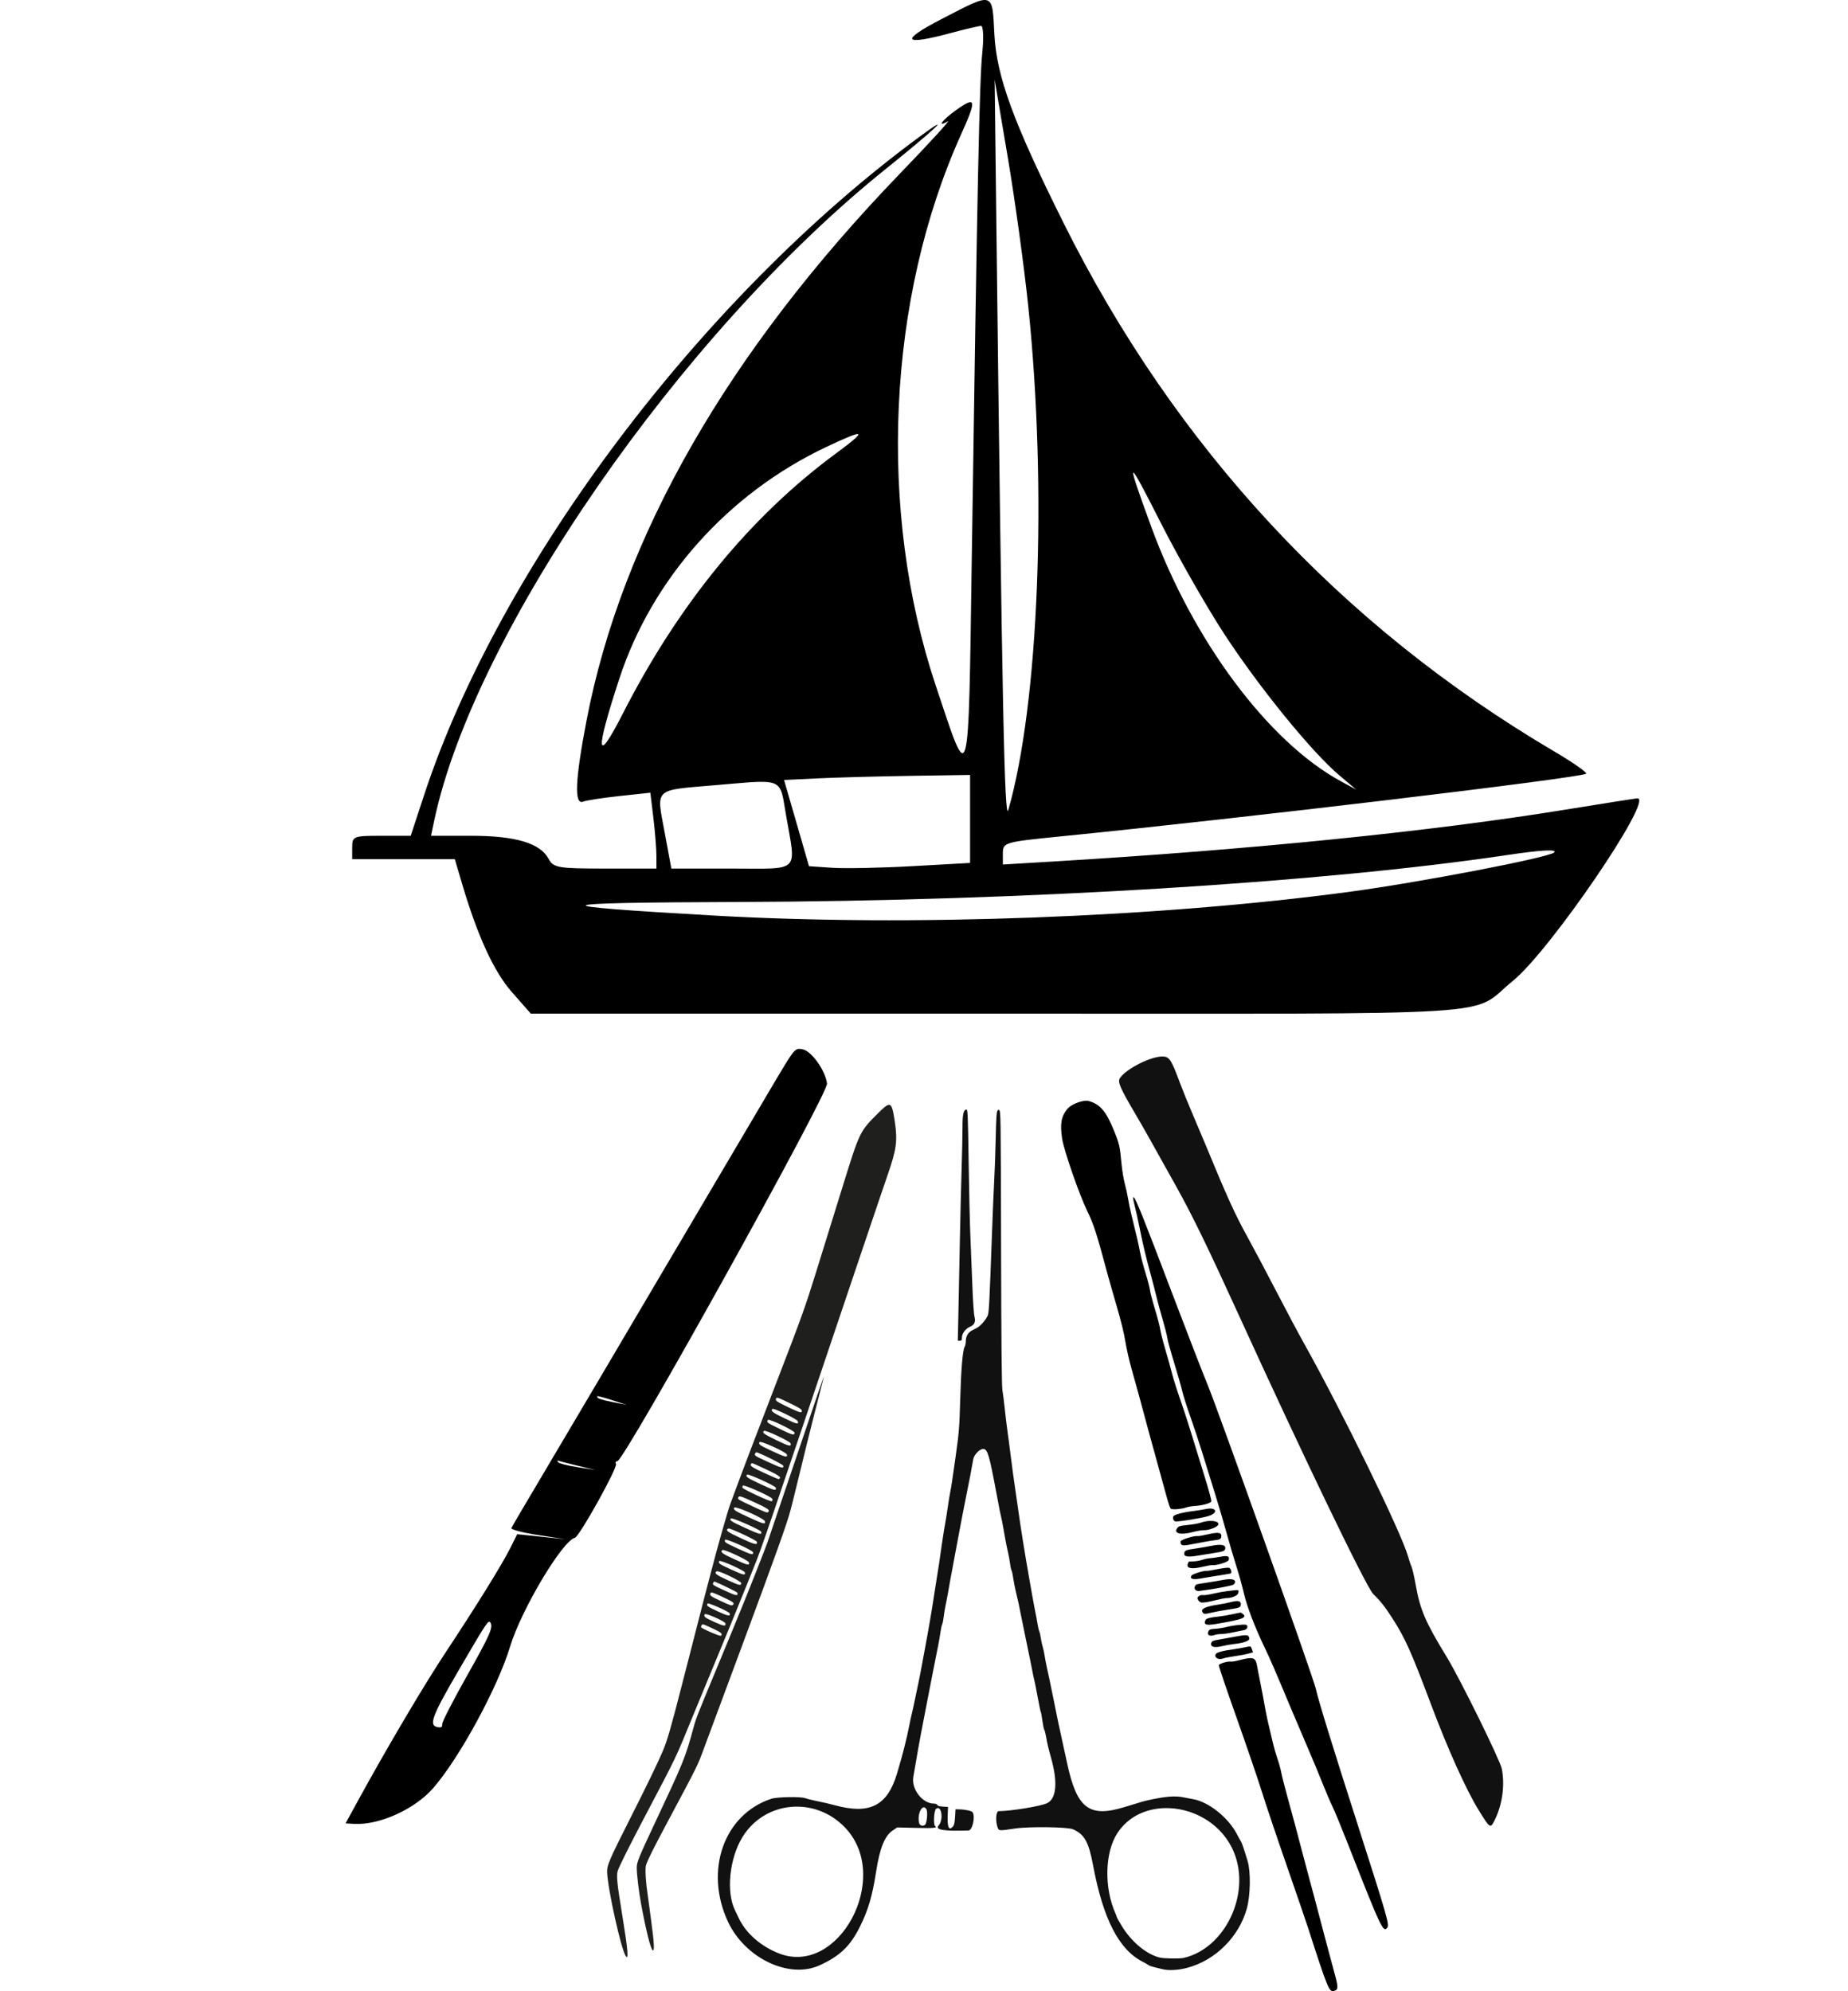 <?xml version="1.0" encoding="UTF-8" standalone="no"?>
<!-- Created with Inkscape (http://www.inkscape.org/) -->

<svg
   width="148.165mm"
   height="159.619mm"
   viewBox="0 0 148.165 159.619"
   version="1.1"
   id="svg1"
   xml:space="preserve"
   xmlns="http://www.w3.org/2000/svg"
   xmlns:svg="http://www.w3.org/2000/svg"><defs
     id="defs1"><rect
       x="-108.844"
       y="2.054"
       width="88.308"
       height="605.831"
       id="rect8" /></defs><path
     d="m 87.104,88.239 c -0.465,-0.004 -1.244,0.311 -1.519,0.644 -0.504,0.611 -0.607,1.181 -0.429,2.385 0.138,0.936 1.361,4.465 2.014,5.81 0.526,1.085 0.744,1.759 1.617,5.015 0.127,0.472 0.465,1.657 0.751,2.633 0.345,1.177 0.578,2.128 0.689,2.819 0.093,0.574 0.317,1.56 0.498,2.192 0.181,0.632 0.447,1.586 0.591,2.119 0.831,3.089 1.012,3.758 1.297,4.768 0.172,0.613 0.506,1.829 0.742,2.702 0.341,1.264 0.452,1.597 0.545,1.631 0.192,0.07 0.851,0.011 1.176,-0.106 0.167,-0.06 0.48,-0.117 0.697,-0.128 0.615,-0.031 1.292,-0.217 1.345,-0.37 0.026,-0.077 -0.205,-0.924 -0.587,-2.15 -0.347,-1.112 -0.817,-2.637 -1.044,-3.387 -0.228,-0.75 -0.621,-1.952 -0.874,-2.671 -0.253,-0.719 -0.536,-1.611 -0.628,-1.982 -0.093,-0.372 -0.337,-1.249 -0.543,-1.95 -0.206,-0.7 -0.395,-1.442 -0.42,-1.648 -0.025,-0.206 -0.216,-0.939 -0.425,-1.628 -0.209,-0.69 -0.389,-1.379 -0.4,-1.533 -0.011,-0.153 -0.164,-0.742 -0.341,-1.309 -0.176,-0.567 -0.379,-1.34 -0.45,-1.719 -0.123,-0.651 -0.245,-1.179 -0.681,-2.945 -0.102,-0.413 -0.227,-1.013 -0.278,-1.332 -0.051,-0.319 -0.17,-0.865 -0.265,-1.213 -0.094,-0.348 -0.21,-1.042 -0.258,-1.543 -0.14,-1.475 -0.174,-1.631 -0.601,-2.688 -0.635,-1.573 -1.114,-2.135 -2.04,-2.396 -0.051,-0.014 -0.111,-0.022 -0.178,-0.022 z m 3.782,7.729 c -0.02,-0.001 -0.029,0.032 -0.03,0.092 -0.002,0.078 0.057,0.368 0.131,0.645 0.074,0.277 0.249,1.069 0.389,1.761 0.291,1.432 0.505,2.329 0.9,3.766 0.152,0.553 0.347,1.31 0.435,1.684 0.087,0.374 0.312,1.203 0.5,1.842 0.188,0.639 0.36,1.313 0.381,1.499 0.022,0.185 0.268,1.082 0.548,1.993 0.28,0.912 0.571,1.929 0.646,2.26 0.076,0.332 0.363,1.24 0.639,2.019 0.276,0.779 0.692,2.029 0.923,2.778 0.232,0.749 0.696,2.239 1.03,3.311 0.334,1.072 0.771,2.552 0.971,3.29 0.2,0.738 0.542,1.903 0.761,2.59 0.219,0.686 0.494,1.672 0.613,2.192 0.245,1.075 0.875,2.727 1.658,4.352 0.448,0.928 0.84,1.836 2.159,4.991 0.319,0.763 0.897,2.119 1.284,3.014 0.387,0.895 0.928,2.192 1.201,2.881 0.273,0.689 0.634,1.535 0.803,1.879 0.169,0.344 0.731,1.707 1.25,3.027 2.66,6.773 2.817,7.11 3.145,6.694 0.185,-0.235 0.018,-0.818 -2.387,-8.315 -2.044,-6.37 -3.156,-9.979 -3.335,-10.825 -0.183,-0.863 -7.795,-22.245 -8.687,-24.4 -0.365,-0.881 -1.617,-4.112 -2.783,-7.179 -2.328,-6.125 -3.004,-7.832 -3.144,-7.841 z m 6.083,24.962 c -0.084,0.004 -0.179,0.017 -0.285,0.039 -0.216,0.046 -0.675,0.12 -1.019,0.162 -0.866,0.108 -1.524,0.284 -1.591,0.427 -0.071,0.151 0.003,0.348 0.149,0.397 0.171,0.058 2.134,-0.256 2.677,-0.428 0.712,-0.226 0.658,-0.624 0.069,-0.598 z m 0.014,0.992 c -0.225,0.01 -0.484,0.056 -0.748,0.149 -0.153,0.054 -0.562,0.128 -0.91,0.164 -0.75,0.077 -0.828,0.1 -0.954,0.287 v 5.2e-4 c -0.279,0.413 0.307,0.547 1.268,0.29 0.341,-0.091 0.752,-0.158 0.914,-0.15 0.181,0.009 0.461,-0.055 0.733,-0.167 0.736,-0.305 0.372,-0.603 -0.302,-0.574 z m 0.733,0.967 c -0.166,-0.03 -0.439,0.005 -0.841,0.1 -0.388,0.092 -0.769,0.158 -0.847,0.147 -0.301,-0.042 -1.373,0.294 -1.376,0.432 -0.007,0.322 0.124,0.369 0.713,0.257 1.183,-0.226 1.656,-0.31 1.981,-0.349 0.474,-0.057 0.541,-0.092 0.572,-0.299 0.024,-0.163 -0.035,-0.257 -0.201,-0.287 z m -0.067,0.953 c -0.145,0.01 -0.316,0.034 -0.512,0.073 -0.373,0.074 -0.947,0.173 -1.274,0.22 -0.769,0.109 -0.881,0.153 -0.912,0.36 -0.044,0.295 0.243,0.349 1.096,0.207 0.424,-0.071 0.963,-0.158 1.197,-0.194 0.834,-0.128 0.953,-0.171 0.991,-0.357 0.048,-0.233 -0.152,-0.337 -0.587,-0.308 z m 0.577,0.901 c -0.094,0.003 -0.21,0.018 -0.35,0.045 -0.294,0.056 -0.679,0.112 -0.855,0.123 -0.176,0.011 -0.453,0.068 -0.616,0.126 -0.163,0.058 -0.474,0.115 -0.691,0.126 -0.217,0.011 -0.396,0.02 -0.398,0.02 -0.003,2.9e-4 -0.029,0.054 -0.059,0.119 -0.193,0.409 0.224,0.52 1.132,0.303 0.382,-0.091 0.763,-0.157 0.847,-0.145 0.308,0.041 1.211,-0.238 1.267,-0.391 0.084,-0.232 0.005,-0.334 -0.276,-0.326 z m 0.315,0.933 c -0.071,-0.025 -0.483,0.024 -0.916,0.11 -0.433,0.086 -0.822,0.148 -0.865,0.139 -0.2,-0.043 -1.142,0.246 -1.229,0.377 -0.172,0.26 0.108,0.35 0.731,0.235 0.312,-0.058 0.76,-0.134 0.994,-0.169 0.661,-0.099 1.265,-0.199 1.39,-0.228 0.149,-0.035 0.065,-0.401 -0.106,-0.464 z m -0.039,0.918 c -0.123,0.006 -0.266,0.024 -0.428,0.055 -0.305,0.058 -0.9,0.158 -1.322,0.222 -0.921,0.14 -0.864,0.122 -0.954,0.312 -0.093,0.196 0.099,0.39 0.348,0.353 0.095,-0.014 0.435,-0.062 0.757,-0.107 0.592,-0.083 1.582,-0.272 1.904,-0.363 0.1,-0.029 0.191,-0.12 0.21,-0.211 0.041,-0.189 -0.146,-0.279 -0.515,-0.261 z m 0.706,0.87 c -0.036,-0.004 -0.084,-4.7e-4 -0.144,0.007 -0.118,0.015 -0.421,0.05 -0.673,0.077 -0.252,0.027 -0.743,0.116 -1.092,0.198 -0.349,0.082 -0.71,0.138 -0.803,0.124 -0.178,-0.026 -0.305,0.01 -0.433,0.124 -0.131,0.117 0.031,0.412 0.256,0.466 0.124,0.029 0.535,-0.033 1.007,-0.153 0.439,-0.112 0.893,-0.202 1.009,-0.199 0.39,0.007 0.88,-0.192 0.935,-0.38 0.054,-0.183 0.047,-0.253 -0.061,-0.264 z m -0.116,0.886 c -0.104,0.01 -0.23,0.034 -0.381,0.072 -0.3,0.076 -0.783,0.172 -1.075,0.214 -0.879,0.125 -1.332,0.318 -1.255,0.535 0.083,0.232 0.175,0.244 0.766,0.102 0.273,-0.065 0.758,-0.158 1.078,-0.205 1.127,-0.167 1.222,-0.197 1.251,-0.389 0.037,-0.254 -0.072,-0.357 -0.384,-0.329 z m 0.393,0.917 c -0.012,-0.007 -0.302,0.05 -0.645,0.127 -0.343,0.076 -0.825,0.16 -1.071,0.186 -0.761,0.08 -1.054,0.155 -1.117,0.288 -0.173,0.366 0.042,0.449 0.82,0.318 2.331,-0.393 2.639,-0.533 2.013,-0.919 z m 0.186,0.967 c -0.343,0.012 -0.954,0.093 -1.313,0.185 -0.255,0.065 -0.64,0.13 -0.857,0.145 -0.48,0.033 -0.541,0.054 -0.611,0.204 -0.143,0.302 0.095,0.441 0.503,0.294 0.116,-0.041 0.349,-0.074 0.519,-0.073 0.17,0.001 0.599,-0.06 0.954,-0.137 0.355,-0.077 0.754,-0.157 0.888,-0.179 0.248,-0.04 0.356,-0.346 0.15,-0.425 -0.035,-0.013 -0.119,-0.017 -0.234,-0.013 z m 0.202,0.851 c -0.225,-0.003 -0.643,0.073 -1.456,0.225 -0.379,0.071 -0.811,0.15 -0.959,0.175 -0.174,0.03 -0.29,0.091 -0.327,0.172 -0.154,0.335 0.193,0.464 0.826,0.307 0.268,-0.067 0.715,-0.146 0.993,-0.176 0.777,-0.085 1.256,-0.264 1.214,-0.453 -0.036,-0.164 -0.067,-0.247 -0.291,-0.25 z m 0.368,0.905 c -0.063,-0.02 -0.167,0.004 -0.375,0.051 -0.229,0.052 -0.662,0.128 -0.962,0.169 -0.885,0.12 -1.369,0.252 -1.434,0.391 -0.134,0.284 0.212,0.483 0.601,0.345 0.136,-0.048 0.564,-0.132 0.949,-0.186 0.386,-0.053 0.868,-0.144 1.072,-0.202 l 0.371,-0.105 -0.091,-0.254 c -0.045,-0.127 -0.068,-0.19 -0.131,-0.21 z m 0.03,0.93 c -0.194,-0.003 -0.465,0.051 -0.851,0.152 -0.307,0.081 -0.623,0.137 -0.703,0.126 -0.281,-0.042 -0.969,0.159 -0.997,0.291 -0.015,0.067 0.628,1.966 1.428,4.22 0.8,2.254 1.707,4.909 2.016,5.9 0.309,0.991 1.192,3.618 1.964,5.837 0.772,2.219 1.558,4.513 1.747,5.097 1.619,5.011 1.697,5.197 2.124,5.044 0.311,-0.112 0.306,-0.297 -0.041,-1.551 -0.185,-0.669 -0.645,-2.394 -1.023,-3.832 -0.377,-1.439 -0.802,-3.035 -0.944,-3.546 -0.141,-0.512 -0.401,-1.486 -0.576,-2.165 -0.392,-1.515 -0.702,-2.67 -1.212,-4.518 -0.215,-0.78 -0.433,-1.641 -0.483,-1.912 -0.05,-0.271 -0.189,-0.771 -0.309,-1.11 -0.119,-0.34 -0.273,-0.873 -0.343,-1.185 -0.069,-0.313 -0.209,-0.906 -0.313,-1.319 -0.103,-0.413 -0.239,-1.045 -0.302,-1.405 -0.142,-0.812 -0.259,-1.432 -0.456,-2.412 -0.084,-0.42 -0.186,-0.945 -0.227,-1.167 -0.069,-0.376 -0.178,-0.541 -0.502,-0.546 z"
     style="baseline-shift:baseline;display:inline;overflow:visible;vector-effect:none;fill-rule:evenodd;enable-background:accumulate;stop-color:#000000;stop-opacity:1"
     id="path10" /><path
     d="m 64.137,84.083 c -0.432,-0.034 -0.616,0.272 -2.028,2.647 -0.892,1.5 -4.778,8.081 -8.635,14.625 -3.857,6.544 -8.22,13.928 -9.694,16.408 -1.475,2.48 -2.726,4.608 -2.78,4.728 -0.054,0.12 0.901,0.371 2.124,0.559 l 2.223,0.342 -1.941,-0.203 -1.941,-0.203 -0.535,1.076 c -0.654,1.315 -2.733,4.671 -5.201,8.397 -1.732,2.615 -4.72,7.67 -7.017,11.869 l -1.006,1.838 0.681,0.04 c 2.003,0.118 4.848,-1.163 6.328,-2.849 2.097,-2.388 5.19,-8.075 6.185,-11.372 0.882,-2.924 4.187,-8.473 5.188,-8.71 0.362,-0.086 3.473,-5.681 3.3,-5.935 -0.072,-0.106 -0.024,-0.197 0.106,-0.203 0.562,-0.026 16.905,-29.453 16.812,-30.272 -0.118,-1.04 -1.248,-2.624 -1.964,-2.752 -0.076,-0.014 -0.142,-0.025 -0.204,-0.03 z M 47.921,111.926 c 0.033,-0.023 0.57,0.123 1.192,0.325 l 1.131,0.366 -1.121,-0.221 c -1.003,-0.198 -1.383,-0.346 -1.202,-0.47 z m -3.197,5.16 c 0.055,0.027 0.75,0.205 1.544,0.397 l 1.444,0.348 -1.425,-0.221 c -0.783,-0.122 -1.478,-0.301 -1.544,-0.397 -0.066,-0.096 -0.075,-0.154 -0.02,-0.127 z m -5.468,12.92 c 0.023,0.01 0.042,0.033 0.061,0.062 h -5.17e-4 c 0.243,0.371 -0.035,1.002 -1.883,4.279 -1.096,1.944 -1.987,3.678 -1.979,3.855 0.012,0.252 -0.068,0.305 -0.376,0.247 -0.728,-0.137 -0.451,-0.876 1.733,-4.618 1.939,-3.324 2.284,-3.893 2.443,-3.825 z"
     style="baseline-shift:baseline;display:inline;overflow:visible;vector-effect:none;fill-rule:evenodd;enable-background:accumulate;stop-color:#000000;stop-opacity:1"
     id="path9" /><path
     d="m 71.306,88.566 c -0.03,-0.004 -0.063,-0.001 -0.099,0.009 -0.171,0.05 -0.412,0.27 -0.776,0.631 -1.5,1.492 -1.494,1.482 -2.824,5.755 -0.429,1.379 -1.457,4.69 -2.196,7.077 -0.819,2.643 -1.192,3.686 -2.93,8.184 -0.499,1.292 -0.973,2.524 -1.052,2.737 -0.079,0.214 -0.243,0.643 -0.363,0.952 -0.121,0.31 -0.231,0.595 -0.246,0.634 -0.015,0.039 -0.263,0.687 -0.552,1.44 -0.513,1.337 -1.461,3.866 -1.711,4.567 -0.262,0.735 -1.007,3.364 -1.564,5.517 -0.134,0.519 -0.295,1.132 -0.357,1.363 -0.062,0.231 -0.166,0.628 -0.23,0.883 -0.113,0.449 -0.937,3.667 -1.023,3.996 -0.05,0.189 -0.318,1.232 -0.696,2.704 -0.917,3.575 -1.185,4.5 -1.545,5.352 -0.381,0.901 -1.292,2.784 -2.565,5.302 -1.756,3.474 -1.925,3.867 -1.899,4.434 0.064,1.399 1.111,6.11 1.487,6.691 0.256,0.396 0.182,-0.477 -0.28,-3.3 -0.421,-2.573 -0.48,-3.179 -0.347,-3.551 0.144,-0.402 0.919,-1.957 2,-4.013 2.811,-5.344 2.563,-4.827 3.987,-8.303 0.531,-1.297 1.236,-3.002 1.565,-3.789 0.809,-1.934 2.134,-5.163 2.724,-6.64 0.266,-0.665 0.547,-1.366 0.625,-1.557 0.64,-1.575 0.909,-2.362 8.358,-24.462 1.083,-3.211 2.155,-6.377 2.384,-7.034 0.702,-2.019 0.792,-2.713 0.553,-4.285 -0.13,-0.859 -0.218,-1.262 -0.429,-1.293 z m -5.263,21.842 c 0.034,-0.187 -0.434,1.181 -2.558,7.466 -1.063,3.148 -1.946,5.755 -1.961,5.794 -0.015,0.039 -0.148,0.387 -0.295,0.774 -0.294,0.774 -0.977,2.499 -1.426,3.606 -0.159,0.391 -0.323,0.795 -0.364,0.897 -0.452,1.113 -1.017,2.484 -1.822,4.422 -1.753,4.22 -1.809,4.364 -2.022,5.149 -0.648,2.391 -0.773,2.698 -3.178,7.812 -1.17,2.487 -1.364,2.965 -1.366,3.359 -0.003,0.538 0.163,1.94 0.35,2.946 0.391,2.11 0.758,3.578 0.926,3.704 0.16,0.119 0.123,-0.607 -0.119,-2.366 -0.03,-0.217 -0.092,-0.681 -0.137,-1.03 -0.046,-0.349 -0.098,-0.729 -0.115,-0.844 -0.188,-1.242 -0.253,-2.317 -0.157,-2.6 0.141,-0.418 0.631,-1.403 1.634,-3.28 2.528,-4.735 2.49,-4.657 3.005,-6.058 0.58,-1.577 1.499,-4.05 2.2,-5.924 0.073,-0.194 0.219,-0.587 0.326,-0.875 0.107,-0.287 0.334,-0.9 0.506,-1.363 2.749,-7.404 3.659,-9.951 3.911,-10.942 0.077,-0.303 0.146,-0.567 0.153,-0.587 0.015,-0.039 0.281,-1.123 0.792,-3.227 0.403,-1.66 0.347,-1.43 0.644,-2.611 0.133,-0.531 0.268,-1.069 0.299,-1.196 0.031,-0.127 0.213,-0.832 0.404,-1.566 0.191,-0.734 0.358,-1.391 0.37,-1.459 z m -3.768,1.642 c 0.087,-0.028 0.305,0.073 1.04,0.43 0.722,0.351 0.938,0.479 0.959,0.566 0.062,0.264 -0.096,0.228 -1.07,-0.237 -0.946,-0.452 -1.057,-0.531 -0.987,-0.694 0.014,-0.033 0.029,-0.056 0.058,-0.066 z m -0.337,0.891 c 0.101,-0.081 1.961,0.821 2.02,0.98 0.108,0.289 -0.065,0.252 -1.054,-0.223 -0.974,-0.468 -1.152,-0.608 -0.966,-0.757 z m -0.364,0.882 c 0.098,-0.113 2.139,0.87 2.129,1.025 -0.018,0.26 -0.138,0.22 -1.808,-0.61 -0.371,-0.184 -0.442,-0.276 -0.32,-0.415 z m -0.314,0.876 c 0.117,-0.085 2.088,0.846 2.125,1.004 0.067,0.283 -0.104,0.245 -1.144,-0.258 -1.02,-0.493 -1.172,-0.608 -0.981,-0.746 z m -0.24,0.898 c 0.452,0.098 2.033,0.84 2.071,1.004 0.061,0.259 -0.118,0.218 -1.164,-0.269 -1.052,-0.49 -1.144,-0.555 -1.024,-0.734 0.011,-0.016 0.052,-0.015 0.117,-0.001 z m -0.394,0.825 c 0.1,-0.051 2.152,0.963 2.174,1.074 0.047,0.242 -0.125,0.201 -1.19,-0.287 -1.079,-0.494 -1.127,-0.524 -1.078,-0.671 0.015,-0.045 0.058,-0.097 0.095,-0.116 z m -0.344,0.877 c 0.082,-0.01 0.295,0.09 1.166,0.5 0.926,0.435 1.2,0.618 1.068,0.713 -0.022,0.016 -0.059,0.041 -0.081,0.056 -0.022,0.014 -0.524,-0.197 -1.115,-0.469 -1.067,-0.491 -1.231,-0.605 -1.096,-0.761 0.018,-0.021 0.03,-0.036 0.058,-0.039 z m -0.372,0.91 c 0.1,-0.08 2.257,0.907 2.291,1.049 0.065,0.273 -0.12,0.23 -1.226,-0.287 -1.088,-0.508 -1.244,-0.619 -1.066,-0.762 z m -0.352,0.883 c 0.07,-0.115 2.294,0.882 2.36,1.058 0.022,0.059 0.032,0.111 0.023,0.115 -0.009,0.005 -0.042,0.038 -0.073,0.074 -0.067,0.077 -2.324,-0.969 -2.347,-1.088 -0.007,-0.039 0.009,-0.111 0.037,-0.16 z m -0.3,0.871 c 0.11,-0.038 0.386,0.077 1.205,0.453 1.108,0.509 1.276,0.623 1.143,0.778 -0.085,0.099 -0.167,0.07 -1.317,-0.467 -1.122,-0.524 -1.147,-0.539 -1.1,-0.679 0.014,-0.042 0.032,-0.072 0.069,-0.084 z m -0.242,0.886 c 0.516,0.106 2.265,0.908 2.309,1.094 0.066,0.278 -0.088,0.242 -1.268,-0.299 -1.145,-0.524 -1.314,-0.638 -1.179,-0.794 0.015,-0.017 0.063,-0.016 0.137,-0.001 z m -0.413,0.868 c 0.085,-0.088 2.36,0.913 2.416,1.062 0.108,0.288 -0.106,0.239 -1.275,-0.297 -1.145,-0.525 -1.285,-0.618 -1.141,-0.766 z m -0.199,0.81 c 0.109,-0.056 2.252,0.944 2.28,1.063 0.069,0.292 -0.132,0.249 -1.267,-0.276 -1.127,-0.521 -1.289,-0.647 -1.014,-0.788 z m -0.265,0.903 c 0.068,-0.117 2.191,0.833 2.23,0.998 0.061,0.255 -0.111,0.215 -1.185,-0.277 -1.054,-0.482 -1.146,-0.546 -1.045,-0.721 z m -0.212,0.821 c 0.121,-0.086 2.086,0.834 2.124,0.995 0.064,0.271 -0.087,0.239 -1.121,-0.231 -1.047,-0.476 -1.22,-0.607 -1.003,-0.764 z m -0.153,0.887 c 0.419,0.09 1.915,0.774 1.95,0.918 0.06,0.252 -0.111,0.215 -1.098,-0.237 -0.969,-0.443 -1.059,-0.507 -0.958,-0.681 0.009,-0.015 0.047,-0.014 0.106,-0.001 z m -0.318,0.821 c 0.134,-0.097 1.983,0.793 1.972,0.95 -0.015,0.22 -0.128,0.195 -1.062,-0.228 -0.953,-0.432 -1.124,-0.567 -0.911,-0.722 z m -0.175,0.82 c 0.471,0.181 1.833,0.847 1.843,0.901 0.053,0.281 -0.069,0.26 -1.019,-0.175 -0.965,-0.442 -1.017,-0.478 -0.91,-0.638 0.036,-0.053 0.074,-0.093 0.085,-0.088 z m -0.267,0.886 c 0.087,-0.029 0.299,0.062 0.968,0.372 0.833,0.385 0.958,0.491 0.75,0.633 -0.079,0.054 -0.246,-0.004 -0.928,-0.321 -0.825,-0.383 -0.921,-0.453 -0.849,-0.619 0.014,-0.032 0.029,-0.055 0.058,-0.065 z m -0.269,0.877 c 0.066,-0.076 1.701,0.652 1.749,0.779 0.102,0.273 -0.113,0.238 -0.959,-0.153 -0.837,-0.387 -0.931,-0.462 -0.79,-0.625 z m -0.147,0.85 c 0.341,0.055 1.526,0.596 1.56,0.74 0.063,0.261 -0.129,0.235 -0.908,-0.122 -0.763,-0.35 -0.85,-0.42 -0.741,-0.609 0.009,-0.015 0.04,-0.017 0.089,-0.009 z m -0.214,0.827 c 0.101,0.02 0.304,0.114 0.774,0.331 0.669,0.309 0.812,0.437 0.64,0.575 -0.075,0.06 -1.547,-0.576 -1.588,-0.686 -0.012,-0.032 0.007,-0.101 0.042,-0.153 0.02,-0.03 0.035,-0.052 0.058,-0.063 0.018,-0.008 0.04,-0.01 0.074,-0.004 z"
     style="baseline-shift:baseline;display:inline;overflow:visible;vector-effect:none;fill:#1f1f1e;fill-rule:evenodd;enable-background:accumulate;stop-color:#000000;stop-opacity:1"
     id="path8" /><path
     d="m 77.482,88.941 c -0.243,0.047 -0.314,0.379 -0.313,1.471 4.14e-4,0.585 -0.031,2.074 -0.071,3.31 -0.04,1.236 -0.103,3.857 -0.142,5.825 -0.039,1.969 -0.091,4.558 -0.116,5.754 l -0.047,2.175 0.166,-5.2e-4 c 0.138,-2.8e-4 0.166,-0.045 0.165,-0.264 -6.5e-4,-0.315 0.301,-0.711 0.653,-0.858 0.353,-0.148 0.465,-0.409 0.352,-0.819 -0.05,-0.182 -0.126,-1.284 -0.168,-2.448 -0.042,-1.164 -0.113,-2.93 -0.158,-3.925 -0.044,-0.995 -0.108,-3.707 -0.142,-6.026 -0.054,-3.769 -0.073,-4.215 -0.181,-4.194 z m 2.549,0.032 c -0.136,0.04 -0.16,0.462 -0.205,2.487 -0.022,0.995 -0.072,2.398 -0.112,3.118 -0.04,0.72 -0.122,2.677 -0.183,4.349 -0.193,5.347 -0.24,6.269 -0.329,6.502 -0.122,0.322 -0.575,0.857 -0.847,1 -0.126,0.067 -0.334,0.176 -0.461,0.243 -0.284,0.15 -0.46,0.472 -0.459,0.843 3.16e-4,0.153 -0.041,0.354 -0.092,0.446 -0.161,0.292 -0.287,1.783 -0.355,4.171 -0.065,2.303 -0.096,2.691 -0.374,4.658 -0.284,2.015 -0.324,2.276 -0.427,2.81 -0.057,0.296 -0.14,0.799 -0.183,1.116 -0.075,0.548 -0.134,0.905 -0.32,1.964 -0.045,0.254 -0.124,0.774 -0.177,1.155 -0.166,1.192 -0.272,1.902 -0.386,2.579 -0.06,0.36 -0.142,0.88 -0.183,1.155 -0.2,1.362 -0.492,3.069 -0.843,4.928 -0.132,0.699 -0.271,1.443 -0.309,1.655 -0.038,0.212 -0.119,0.61 -0.178,0.886 -0.06,0.275 -0.18,0.847 -0.268,1.27 -0.087,0.424 -0.194,0.909 -0.238,1.078 -0.043,0.169 -0.126,0.551 -0.183,0.847 -0.231,1.191 -0.546,2.428 -1.009,3.966 -0.773,2.564 -2.185,3.276 -4.982,2.512 -0.41,-0.112 -0.847,-0.213 -1.656,-0.381 -0.276,-0.057 -0.599,-0.141 -0.718,-0.186 -0.354,-0.134 -2.256,-0.1 -2.707,0.048 -3.806,1.248 -5.397,5.754 -3.482,9.857 1.362,2.917 4.884,4.604 7.319,3.506 1.642,-0.74 2.484,-1.544 3.262,-3.111 0.672,-1.354 0.992,-2.446 1.3,-4.429 0.286,-1.844 0.686,-2.842 1.305,-3.264 l 0.383,-0.26 1.52,0.038 c 1.377,0.034 1.748,-2.8e-4 1.521,-0.14 -0.149,-0.092 -0.098,-1.231 0.062,-1.376 0.436,-0.396 0.642,0.853 0.218,1.323 -0.313,0.347 0.407,0.467 2.398,0.399 0.313,-0.011 0.556,-1.1 0.327,-1.461 -0.071,-0.111 -0.609,-0.225 -1.094,-0.232 l -0.279,-0.004 -0.035,0.615 c -0.025,0.45 -0.072,0.657 -0.174,0.77 -0.327,0.363 -0.458,0.055 -0.414,-0.974 l 0.025,-0.603 -0.408,-0.023 c -0.268,-0.015 -0.423,-0.06 -0.451,-0.133 -0.024,-0.062 -0.143,-0.111 -0.271,-0.111 -0.932,0.002 -1.827,-1.166 -1.65,-2.151 0.027,-0.148 0.096,-0.547 0.153,-0.886 0.199,-1.178 0.333,-1.928 0.452,-2.541 0.066,-0.339 0.273,-1.413 0.46,-2.387 0.187,-0.974 0.396,-2.048 0.464,-2.387 0.068,-0.339 0.171,-0.859 0.229,-1.155 0.058,-0.296 0.162,-0.816 0.23,-1.155 0.068,-0.339 0.153,-0.832 0.189,-1.096 0.036,-0.264 0.097,-0.542 0.135,-0.617 0.039,-0.074 0.093,-0.343 0.121,-0.597 0.028,-0.254 0.099,-0.687 0.159,-0.962 0.059,-0.275 0.146,-0.726 0.193,-1.001 0.111,-0.65 0.199,-1.137 0.336,-1.848 0.061,-0.318 0.183,-0.976 0.272,-1.463 0.246,-1.355 0.825,-4.366 0.947,-4.928 0.112,-0.514 0.374,-1.889 0.458,-2.41 0.065,-0.404 0.565,-0.897 0.853,-0.843 0.308,0.058 0.455,0.574 1.004,3.518 0.23,1.237 0.353,1.854 0.391,1.976 0.022,0.071 0.088,0.4 0.146,0.731 0.207,1.181 0.29,1.609 0.398,2.064 0.06,0.254 0.133,0.652 0.161,0.885 0.028,0.233 0.082,0.484 0.12,0.559 0.039,0.074 0.1,0.351 0.136,0.615 0.036,0.264 0.124,0.723 0.194,1.019 0.236,0.993 0.288,1.228 0.396,1.808 0.059,0.317 0.268,1.339 0.464,2.27 0.196,0.931 0.407,1.966 0.469,2.3 0.062,0.334 0.13,0.663 0.152,0.731 0.022,0.068 0.095,0.418 0.163,0.777 0.291,1.534 0.34,1.775 0.375,1.831 0.02,0.032 0.077,0.352 0.127,0.71 0.05,0.358 0.118,0.686 0.153,0.729 0.034,0.043 0.101,0.302 0.148,0.577 0.088,0.519 0.165,0.844 0.401,1.692 0.54,1.937 0.421,3.244 -0.327,3.602 -0.508,0.244 -2.875,0.634 -3.875,0.639 -0.232,0.001 -0.282,0.813 -0.082,1.337 0.093,0.244 0.119,0.245 1.405,0.054 1.118,-0.167 4.211,-0.124 4.631,0.064 0.923,0.412 1.254,1.006 1.608,2.891 0.805,4.291 2.062,6.742 3.956,7.715 0.204,0.105 0.424,0.231 0.487,0.28 0.064,0.048 0.271,0.123 0.462,0.167 0.191,0.044 0.485,0.116 0.655,0.16 0.481,0.124 1.248,0.084 1.963,-0.102 2.264,-0.588 4.17,-2.475 4.803,-4.755 0.292,-1.053 0.324,-2.942 0.064,-3.81 -0.288,-0.96 -0.462,-1.471 -0.537,-1.577 -0.045,-0.063 -0.185,-0.317 -0.312,-0.564 -0.684,-1.33 -2.26,-2.596 -3.506,-2.816 -0.233,-0.041 -0.58,-0.107 -0.77,-0.148 -0.687,-0.145 -1.464,-0.082 -2.886,0.235 -0.318,0.071 -0.545,0.137 -1.846,0.538 -2.857,0.881 -3.845,0.12 -4.626,-3.567 -0.054,-0.254 -0.208,-0.964 -0.345,-1.577 -0.285,-1.287 -0.474,-2.186 -0.742,-3.539 -0.105,-0.529 -0.244,-1.204 -0.308,-1.501 -0.064,-0.296 -0.169,-0.78 -0.234,-1.076 -0.064,-0.296 -0.139,-0.695 -0.165,-0.885 -0.026,-0.19 -0.094,-0.502 -0.151,-0.692 -0.057,-0.19 -0.127,-0.519 -0.157,-0.731 -0.029,-0.212 -0.082,-0.439 -0.117,-0.505 -0.035,-0.066 -0.1,-0.343 -0.143,-0.615 -0.043,-0.273 -0.112,-0.651 -0.155,-0.842 -0.042,-0.19 -0.15,-0.761 -0.24,-1.269 -0.09,-0.508 -0.215,-1.218 -0.279,-1.578 -0.317,-1.786 -0.686,-4.086 -0.853,-5.309 -0.061,-0.444 -0.145,-1.033 -0.188,-1.308 -0.14,-0.894 -0.341,-2.379 -0.557,-4.117 -0.047,-0.381 -0.122,-0.935 -0.165,-1.231 -0.043,-0.296 -0.128,-1.006 -0.188,-1.577 -0.06,-0.571 -0.145,-1.247 -0.191,-1.501 -0.055,-0.309 -0.09,-4.1 -0.105,-11.44 -0.022,-10.765 -0.025,-10.979 -0.171,-11.017 -0.024,-0.006 -0.046,-0.008 -0.066,-0.003 z M 64.06,144.827 c 1.369,0.045 2.743,0.629 3.788,1.779 3.61,3.973 -0.593,11.813 -5.359,9.998 -1.473,-0.561 -2.703,-1.64 -3.273,-2.872 -0.098,-0.211 -0.222,-0.471 -0.275,-0.577 -0.737,-1.452 -0.466,-4.179 0.586,-5.89 1.024,-1.665 2.774,-2.497 4.534,-2.439 z m 9.98,0.057 c 0.084,-0.018 0.17,0.03 0.245,0.168 0.102,0.189 0.033,1.044 -0.096,1.2 -0.147,0.178 -0.438,0.118 -0.494,-0.101 -0.143,-0.566 0.092,-1.214 0.344,-1.268 z m 19.707,0.061 c 2.106,0.085 4.276,1.334 5.182,3.531 1.378,3.344 -0.702,7.714 -4.036,8.478 -0.3,0.069 -1.544,0.051 -1.886,-0.026 -1.065,-0.243 -2.298,-1.264 -3.069,-2.538 -0.221,-0.365 -0.401,-0.689 -0.402,-0.719 -6.1e-5,-0.03 -0.049,-0.163 -0.108,-0.297 -0.916,-2.056 -0.85,-4.865 0.15,-6.413 0.932,-1.443 2.531,-2.081 4.168,-2.015 z"
     style="baseline-shift:baseline;display:inline;overflow:visible;vector-effect:none;fill:#111111;fill-rule:evenodd;enable-background:accumulate;stop-color:#000000;stop-opacity:1"
     id="path5" /><path
     d="m 93.193,84.693 c -0.933,-0.014 -2.91,0.99 -3.4,1.728 -0.2,0.301 -0.008,0.758 1.161,2.75 0.813,1.386 1.135,1.957 3.424,6.071 1.226,2.204 2.511,4.848 4.897,10.079 5.206,11.412 10.277,21.932 10.829,22.465 0.576,0.556 0.938,1.015 1.536,1.946 1.016,1.581 1.514,2.692 3.103,6.923 1.34,3.567 2.803,6.815 3.796,8.426 0.903,1.465 0.948,1.499 1.243,0.934 0.652,-1.245 0.891,-2.837 0.63,-4.212 -0.13,-0.684 -3.338,-7.202 -4.412,-8.962 -1.724,-2.825 -2.137,-3.784 -2.495,-5.79 -0.12,-0.674 -0.27,-1.328 -0.332,-1.455 -0.062,-0.127 -0.187,-0.496 -0.279,-0.822 -0.535,-1.907 -5.277,-11.612 -8.375,-17.141 -0.414,-0.74 -1.383,-2.56 -2.152,-4.045 -0.769,-1.485 -1.841,-3.506 -2.382,-4.49 -0.996,-1.812 -1.618,-3.182 -3.312,-7.292 -0.251,-0.608 -0.73,-1.742 -1.065,-2.521 -0.335,-0.779 -0.789,-1.897 -1.008,-2.486 -0.705,-1.89 -0.845,-2.099 -1.408,-2.108 z"
     style="baseline-shift:baseline;display:inline;overflow:visible;vector-effect:none;fill:#111111;fill-rule:evenodd;enable-background:accumulate;stop-color:#000000;stop-opacity:1"
     id="path3" /><path
     d="m 79.126,0.023 c -0.505,-0.147 -1.511,0.406 -3.6,1.487 v -5.167e-4 c -3.428,1.774 -3.16,2.176 0.751,1.126 1.135,-0.305 2.207,-0.556 2.382,-0.559 0.175,-0.002 0.219,0.966 0.097,2.153 -0.228,2.229 -0.4,10.454 -0.836,40.028 -0.287,19.498 -0.139,18.945 -2.888,10.725 -4.692,-14.032 -3.906,-31.086 2.04,-44.244 1.25,-2.766 1.19,-3.058 -0.399,-1.926 -1.12,0.797 -1.612,1.458 -0.679,0.911 0.258,-0.151 -1.473,1.739 -3.847,4.2 -13.797,14.305 -22.286,29.112 -25.115,43.806 -0.922,4.788 -1.009,6.811 -0.283,6.532 0.274,-0.105 1.599,-0.308 2.946,-0.453 l 2.448,-0.263 0.241,2.008 c 0.133,1.104 0.243,2.473 0.244,3.04 l 0.003,1.032 h -4.115 c -3.787,0 -4.148,-0.062 -4.534,-0.782 -0.672,-1.255 -2.651,-1.845 -6.193,-1.845 h -3.232 l 0.258,-1.22 c 3.185,-15.079 19.754,-39.011 36.112,-52.161 4.129,-3.319 5.616,-4.729 2.814,-2.668 C 56.255,23.818 40.062,45.321 34.01,63.714 l -1.08,3.284 -2.346,5.16e-4 c -2.252,5.3e-4 -2.346,0.038 -2.346,0.939 v 0.938 h 4.114 4.114 l 0.583,1.97 c 1.246,4.211 2.552,7.049 4.004,8.698 l 1.511,1.716 37.592,-0.002 c 41.919,-0.003 37.551,0.276 41.138,-2.625 2.961,-2.394 11.32,-14.636 9.994,-14.636 -0.106,0 -2.774,0.419 -5.929,0.931 -10.638,1.727 -25.093,3.186 -40.919,4.133 l -4.034,0.241 v -0.896 c 0,-0.871 0.129,-0.909 4.597,-1.354 14.596,-1.454 41.838,-4.704 42.165,-5.031 0.096,-0.096 -1.055,-0.9 -2.558,-1.785 C 107.502,50.155 94.228,35.854 85.253,17.836 81.226,9.749 79.9,6.127 79.724,2.73 79.636,1.016 79.631,0.17 79.126,0.023 Z m 0.621,6.366 1.047,6.192 c 0.576,3.406 1.317,8.785 1.646,11.953 1.53,14.72 0.85,31.88 -1.6,40.401 -0.302,1.049 -0.495,-8.397 -0.948,-46.349 z M 68.803,34.807 c 0.12,0.079 -0.481,0.585 -1.774,1.538 -6.861,5.055 -12.609,12.069 -17.094,20.859 -2.141,4.197 -2.241,3.181 -0.276,-2.809 2.632,-8.027 8.724,-14.844 16.588,-18.564 1.594,-0.754 2.436,-1.102 2.556,-1.023 z m 22.064,3.085 c 0.104,-0.053 0.809,1.277 2.17,3.963 1.412,2.787 3.727,6.84 5.146,9.007 2.8,4.276 6.988,9.42 9.179,11.274 l 1.377,1.165 -1.254,-0.684 C 101.671,59.446 95.646,51.356 92.303,42.23 91.26,39.382 90.763,37.945 90.867,37.892 Z M 77.777,62.121 v 3.527 3.527 l -4.597,0.257 c -2.528,0.142 -5.434,0.201 -6.457,0.132 l -1.86,-0.126 -1,-3.456 -1,-3.456 2.673,-0.129 c 1.469,-0.071 4.825,-0.162 7.457,-0.203 z M 61.451,62.687 c 1.286,0.096 1.238,0.735 1.565,2.627 0.818,4.725 1.233,4.312 -4.344,4.312 h -4.845 l -0.54,-2.909 c -0.666,-3.588 -0.919,-3.351 4.036,-3.772 2.103,-0.179 3.355,-0.316 4.127,-0.258 z m 62.4,5.497 c 0.625,-0.033 0.889,0.016 0.757,0.149 -0.41,0.41 -10.821,2.41 -16.478,3.166 -15.368,2.053 -35.17,2.791 -50.876,1.895 -14.224,-0.811 -13.825,-1.034 1.948,-1.089 22.867,-0.08 46.797,-1.544 61.736,-3.777 1.305,-0.195 2.29,-0.311 2.914,-0.344 z"
     style="baseline-shift:baseline;display:inline;overflow:visible;vector-effect:none;fill-rule:evenodd;enable-background:accumulate;stop-color:#000000;stop-opacity:1"
     id="path2" /></svg>
